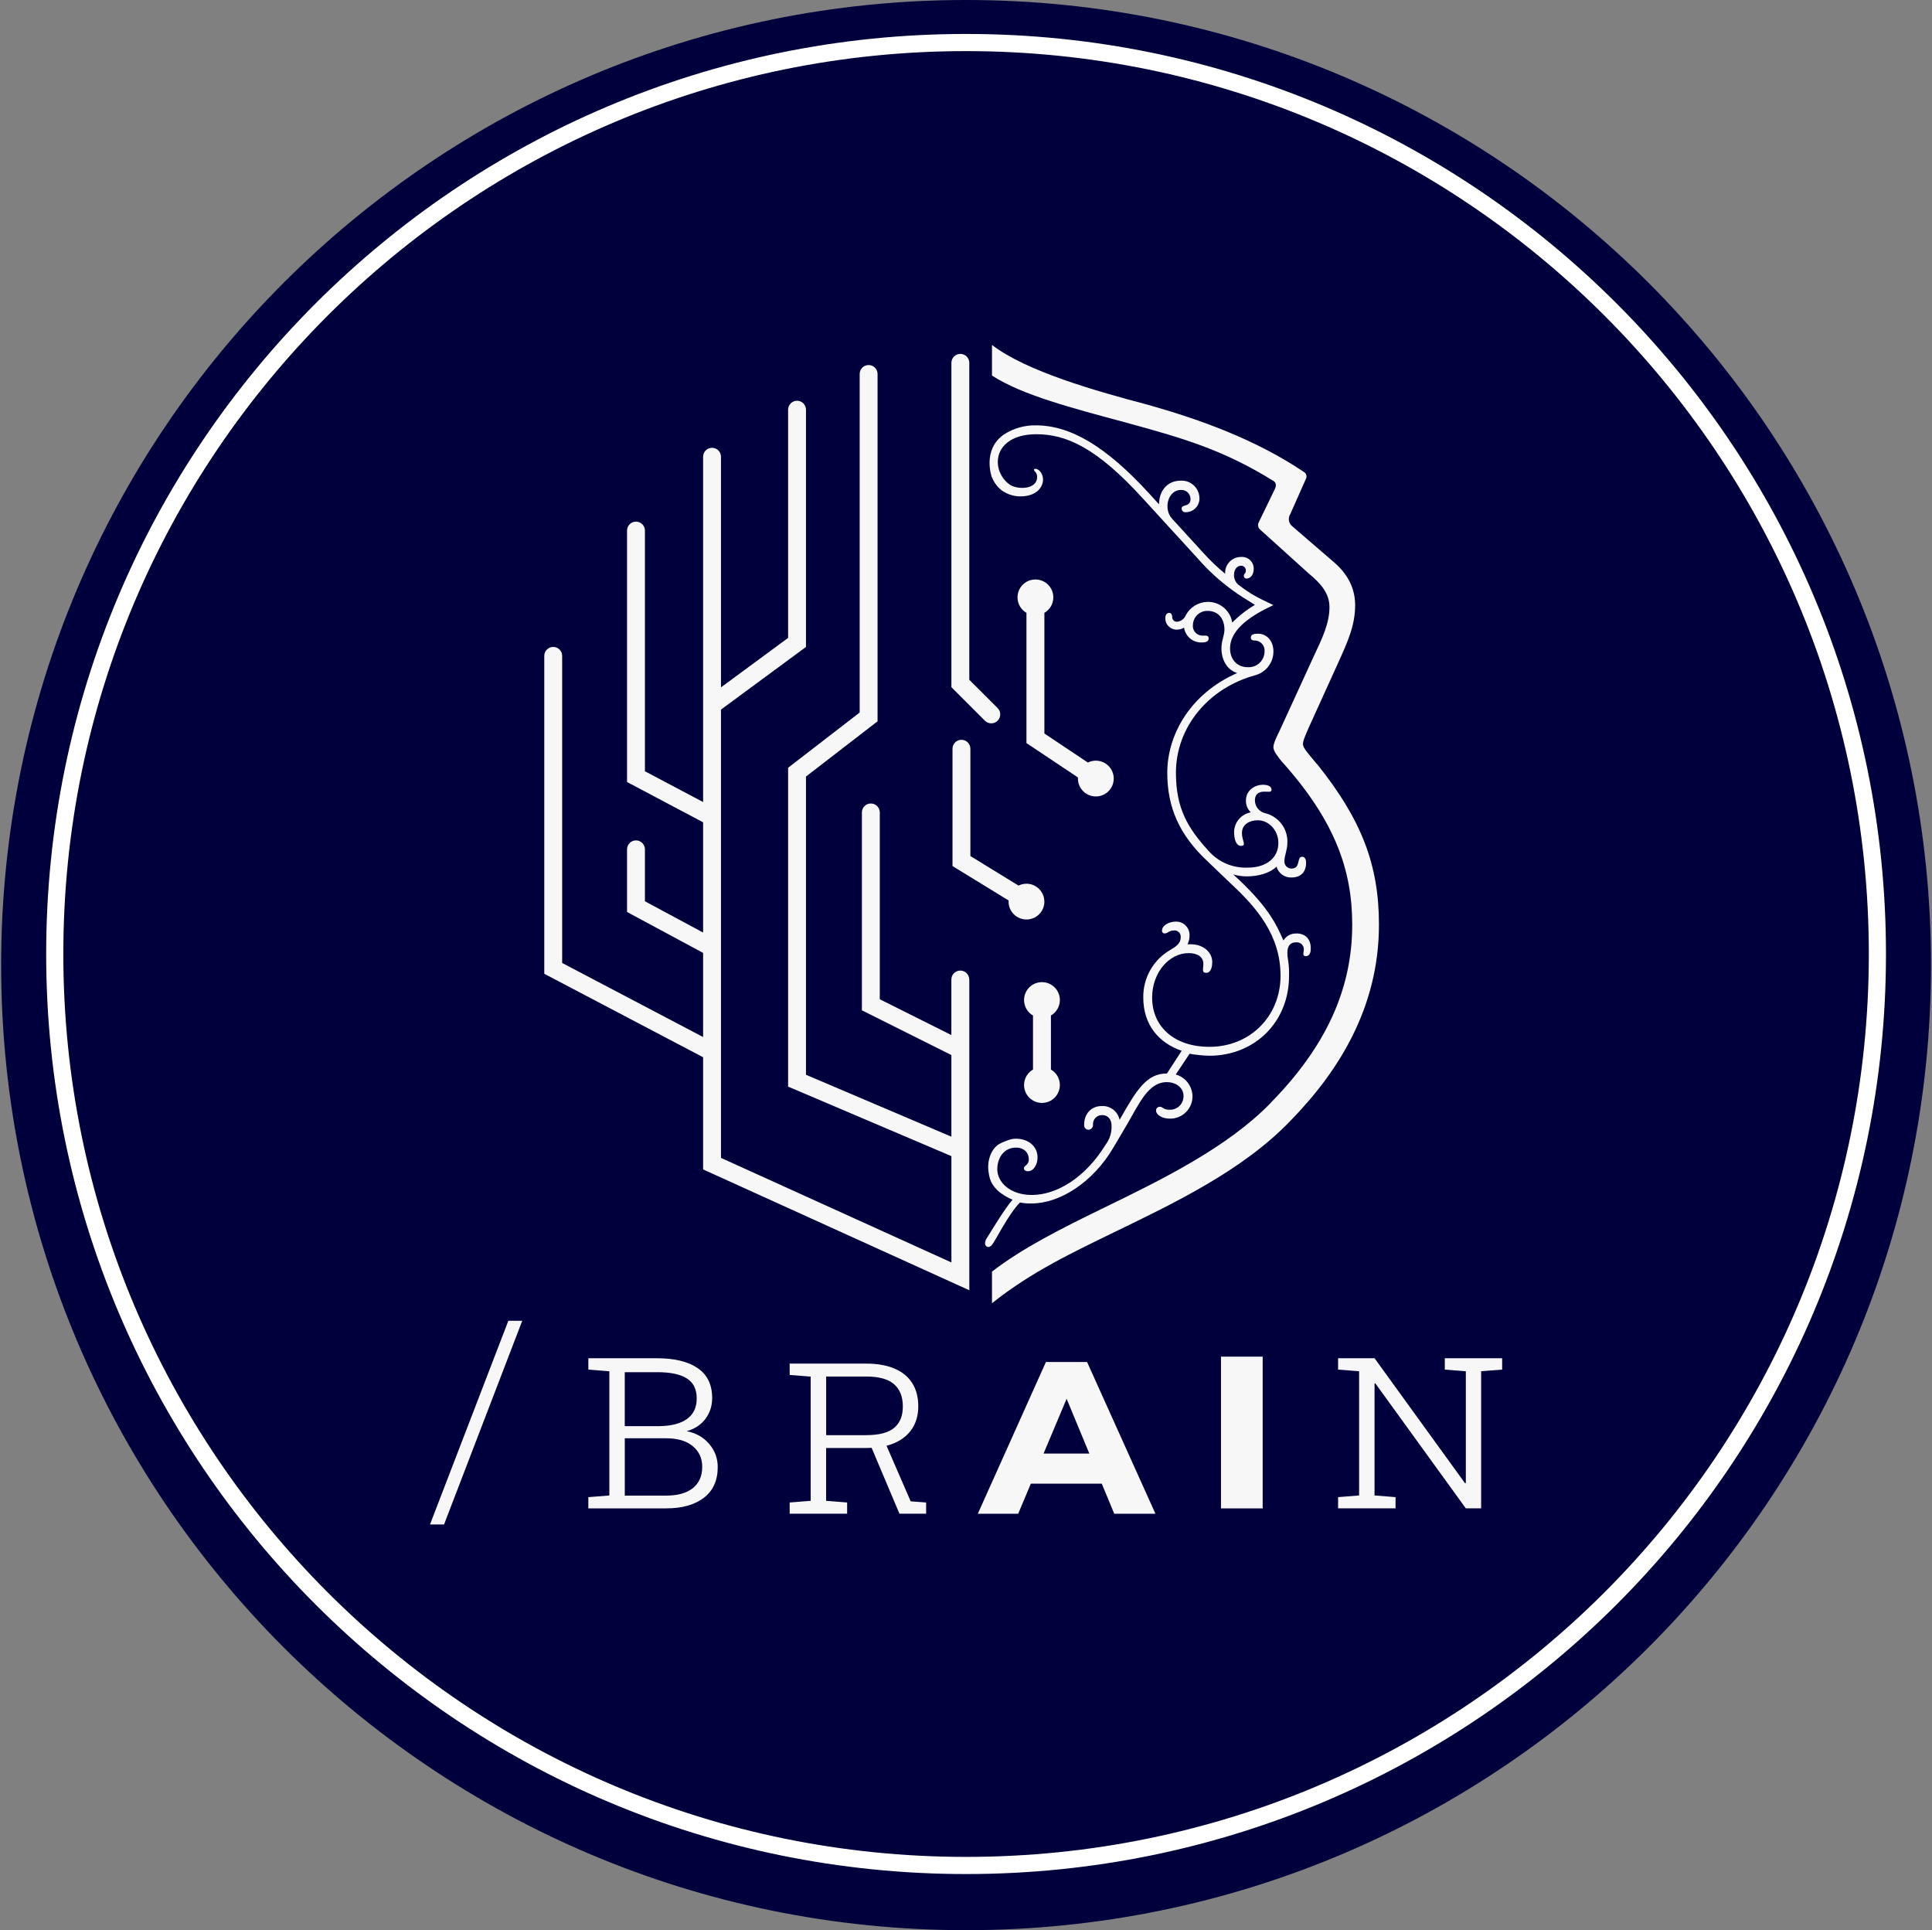 <svg width="901" height="900" viewBox="0 0 901 900" fill="none" xmlns="http://www.w3.org/2000/svg">
<rect x="0" y="0" width="901" height="900" fill="#808080" stroke="none"/>
<g clip-path="url(#clip0_962_178)">
<path d="M900.535 450C900.535 201.472 699.063 0 450.535 0C202.007 0 0.535 201.472 0.535 450C0.535 698.528 202.007 900 450.535 900C699.063 900 900.535 698.528 900.535 450Z" fill="#00003C"/>
<path d="M875.535 444.83C875.535 210.109 685.256 19.83 450.535 19.83C215.814 19.83 25.535 210.109 25.535 444.83C25.535 679.551 215.814 869.83 450.535 869.83C685.256 869.83 875.535 679.551 875.535 444.83Z" stroke="white" stroke-width="8" stroke-miterlimit="10"/>
<path d="M462.295 337.29C461.225 337.29 460.155 336.88 459.345 336.07L443.695 320.42V169.18C443.695 166.88 445.565 165.01 447.865 165.01C450.165 165.01 452.035 166.88 452.035 169.18V316.96L465.245 330.16C466.875 331.79 466.875 334.43 465.245 336.06C464.425 336.87 463.365 337.28 462.295 337.28V337.29Z" fill="#F7F7F7"/>
<path d="M452.045 456.75V601.62L327.895 545.28V492.97L253.825 454.05V305.82C253.825 303.51 255.695 301.65 257.995 301.65C260.295 301.65 262.165 303.52 262.165 305.82V449.01L327.895 483.54V444.32L292.425 425.24V396.03C292.425 393.72 294.295 391.86 296.595 391.86C298.895 391.86 300.765 393.73 300.765 396.03V420.25L327.895 434.83V383.42L292.425 364.64V247.4C292.425 245.09 294.295 243.23 296.595 243.23C298.895 243.23 300.765 245.1 300.765 247.4V359.62L327.895 373.97V212.97C327.895 210.66 329.765 208.8 332.065 208.8C334.365 208.8 336.235 210.67 336.235 212.97V320.5L367.535 297.44V191.03C367.535 188.72 369.405 186.86 371.705 186.86C374.005 186.86 375.875 188.73 375.875 191.03V301.66L336.235 330.87V539.9L443.695 588.65V539.09L367.535 506.66V357.99L400.915 332.23V174.38C400.915 172.07 402.785 170.21 405.085 170.21C407.385 170.21 409.255 172.08 409.255 174.38V336.33L375.875 362.09V501.14L443.685 530.01V491.95L401.955 471.09V378.82C401.955 376.51 403.825 374.65 406.125 374.65C408.425 374.65 410.295 376.52 410.295 378.82V465.94L443.675 482.63V456.73C443.675 454.42 445.545 452.56 447.845 452.56C450.145 452.56 452.015 454.43 452.015 456.73L452.045 456.75Z" fill="#F7F7F7"/>
<path d="M604.475 435.26L604.595 435.29C603.385 435.22 602.185 435.49 601.115 436.06C600.055 436.62 599.165 437.48 598.545 438.52C594.865 430.25 591.205 422.42 575.115 407.71C577.195 408.34 579.365 408.65 581.545 408.63C586.605 408.63 592.115 407.24 595.315 404.09C595.735 405.58 596.645 406.9 597.895 407.82C599.145 408.74 600.675 409.2 602.225 409.16C607.265 409.16 609.115 405.94 609.115 402.26C609.115 400.87 608.645 399.49 607.265 399.49C604.515 399.49 606.825 405 602.225 405C601.765 405 601.305 404.9 600.885 404.7C600.465 404.51 600.085 404.22 599.785 403.88C599.485 403.53 599.255 403.12 599.125 402.67C598.995 402.23 598.945 401.76 599.005 401.31C599.005 399.03 600.375 396.25 600.375 393.03C600.535 389.92 599.605 386.85 597.765 384.35C595.925 381.84 593.285 380.03 590.285 379.24C588.885 378.97 587.625 378.23 586.705 377.15C585.785 376.05 585.265 374.69 585.235 373.26C585.235 369.58 587.985 369.13 589.765 369.13C591.545 369.13 592.985 369.58 592.985 368.21C592.985 366.84 591.615 365.91 588.855 365.91C585.645 365.91 581.045 368.21 581.045 373.26C581.015 374.29 581.205 375.32 581.595 376.27C581.995 377.22 582.585 378.09 583.335 378.78C581.165 379.16 579.195 380.29 577.765 381.97C576.335 383.65 575.535 385.79 575.525 387.99C575.525 391.2 576.435 394.41 578.745 394.41C581.495 394.41 579.185 392.11 579.185 388.43C579.185 384.3 582.865 382.47 586.545 382.47C591.595 382.47 596.175 387.01 596.175 393.05C596.175 399.95 590.665 404.55 581.935 404.55C578.455 404.7 575.005 404.07 571.805 402.7C568.615 401.33 565.785 399.25 563.505 396.62C553.855 386.03 548.405 376.85 548.405 360.31C548.405 339.13 563.505 320.75 585.605 314.78C587.995 314.08 590.105 312.63 591.595 310.64C593.075 308.65 593.885 306.22 593.875 303.73C593.875 299.19 591.115 295.47 586.535 295.47C584.685 295.47 583.315 295.91 583.315 297.3C583.315 298.69 584.685 298.68 585.605 298.68C586.825 298.81 587.935 299.42 588.695 300.36C589.475 301.3 589.835 302.51 589.735 303.73C589.735 304.74 589.525 305.73 589.125 306.65C588.725 307.58 588.155 308.41 587.415 309.1C586.675 309.8 585.805 310.33 584.865 310.67C583.925 311.01 582.915 311.16 581.905 311.1C576.865 311.1 573.645 307.42 573.645 302.35C573.645 292.7 585.135 286.25 593.865 282.14C586.045 278.45 583.295 277.07 577.325 272.48C576.715 271.89 576.225 271.18 575.915 270.41C575.595 269.62 575.445 268.78 575.495 267.94C575.495 265.64 576.865 263.79 578.705 263.79C579.015 263.78 579.315 263.82 579.605 263.93C579.895 264.04 580.155 264.21 580.365 264.43C580.585 264.64 580.755 264.91 580.865 265.19C580.975 265.48 581.015 265.78 581.005 266.09C581.005 267.46 580.075 267.46 580.075 268.39C580.055 268.58 580.065 268.77 580.135 268.94C580.195 269.12 580.295 269.28 580.425 269.42C580.555 269.55 580.725 269.66 580.905 269.72C581.085 269.78 581.285 269.8 581.455 269.76C582.385 269.76 584.675 268.85 584.675 265.22C584.685 264.46 584.545 263.69 584.245 262.98C583.945 262.27 583.495 261.64 582.925 261.12C582.365 260.6 581.695 260.2 580.965 259.96C580.245 259.72 579.475 259.63 578.705 259.69C577.695 259.69 576.715 259.9 575.785 260.3C574.865 260.7 574.035 261.29 573.345 262.02C572.645 262.75 572.115 263.61 571.775 264.57C571.445 265.51 571.285 266.52 571.355 267.53C567.755 264.56 564.375 261.33 561.245 257.88L546.545 241.78C542.415 237.24 544.705 228.45 550.675 228.45C551.255 228.41 551.825 228.48 552.365 228.67C552.905 228.86 553.405 229.16 553.825 229.54C554.245 229.93 554.585 230.4 554.825 230.92C555.065 231.44 555.195 232.02 555.205 232.59C555.205 236.72 551.065 234.87 551.065 237.13C551.065 237.36 551.105 237.61 551.195 237.82C551.295 238.04 551.425 238.24 551.605 238.4C551.785 238.57 551.995 238.69 552.225 238.75C552.445 238.83 552.695 238.85 552.925 238.83C553.815 238.84 554.695 238.66 555.515 238.31C556.325 237.97 557.065 237.45 557.665 236.8C558.275 236.15 558.735 235.38 559.025 234.54C559.325 233.7 559.435 232.8 559.355 231.92C559.235 229.73 558.245 227.68 556.605 226.21C554.965 224.75 552.815 224 550.625 224.12C544.575 224.12 540.525 228.66 540.525 235.17L535.915 230.1C515.705 208.03 499.175 198.33 483.045 198.33C477.845 198.25 472.735 199.69 468.345 202.48C457.795 209.65 462.565 222.58 462.565 222.58C462.575 222.56 462.585 222.52 462.595 222.5C463.545 224.96 465.155 227.11 467.235 228.72C468.225 229.46 470.315 230.51 471.505 230.8C472.915 231.24 474.375 231.45 475.855 231.45C483.645 231.45 486.425 226.91 486.425 223.63C486.425 220.87 484.575 218.57 482.745 218.57C482.295 218.57 481.825 219.05 482.745 219.96C483.045 220.26 483.285 220.61 483.445 221C483.605 221.4 483.645 221.82 483.655 222.24C483.865 228.4 474.475 228.4 470.955 226.01C468.255 224.17 465.335 220.41 465.335 215.34C465.335 208.44 471.305 202.47 483.245 202.47C497.015 202.47 511.265 208.45 533.325 232.81L558.585 260.41C563.365 265.91 568.775 270.86 574.675 275.13C578.355 277.9 581.565 279.67 585.245 282.04C581.385 284.32 577.825 287.1 574.675 290.3C574.245 287.58 572.845 285.1 570.735 283.33C568.625 281.55 565.945 280.6 563.185 280.64C561.115 280.67 559.095 281.25 557.325 282.31C555.555 283.37 554.085 284.89 553.075 286.69C552.765 287.55 552.215 288.33 551.485 288.89C550.755 289.47 549.875 289.81 548.965 289.91C548.655 289.92 548.345 289.88 548.055 289.77C547.765 289.66 547.515 289.49 547.295 289.27C547.075 289.05 546.905 288.79 546.795 288.5C546.695 288.21 546.655 287.91 546.665 287.6C546.665 286.69 546.205 285.76 545.295 285.76C543.915 285.76 543.455 287.14 543.455 288.06C543.425 288.79 543.545 289.52 543.805 290.21C544.075 290.9 544.485 291.52 545.005 292.04C545.515 292.56 546.135 292.96 546.825 293.22C547.515 293.5 548.245 293.62 548.975 293.59C550.105 293.56 551.215 293.24 552.185 292.66C552.485 294.63 553.485 296.42 555.005 297.7C556.535 298.96 558.475 299.64 560.455 299.57C562.295 299.57 563.665 299.12 563.665 297.73C563.665 296.34 562.745 296.36 561.375 296.36C560.685 296.44 559.995 296.37 559.345 296.14C558.695 295.92 558.095 295.55 557.605 295.06C557.125 294.57 556.755 293.99 556.535 293.33C556.315 292.68 556.235 291.98 556.325 291.29C556.395 289.53 557.145 287.86 558.435 286.65C559.715 285.44 561.435 284.79 563.195 284.85C567.805 284.85 571.025 288.07 571.025 293.6C571.025 296.37 569.625 298.65 569.625 302.32C569.625 307.84 572.395 312.45 576.985 313.82C554.925 323.47 544.365 342.79 544.365 360.28C544.365 376.35 549.875 389.23 563.185 401.65L573.755 411.77C586.155 423.27 597.185 436.12 597.185 454.99C597.185 473.86 582.945 488.11 564.105 488.11H563.935C547.855 488.11 537.305 478.91 537.305 465.12C537.305 453.62 545.115 444.42 554.305 444.42C557.965 444.42 561.195 445.8 561.195 449.48C561.195 451.77 560.275 453.62 562.565 453.62C563.935 453.62 565.335 452.25 565.335 448.55C565.335 444.01 561.195 440.28 555.225 440.28H553.825C554.455 438.98 554.765 437.57 554.755 436.13C554.775 435.29 554.625 434.44 554.305 433.65C553.995 432.86 553.515 432.14 552.925 431.55C552.325 430.94 551.605 430.48 550.825 430.16C550.035 429.85 549.185 429.7 548.345 429.72C545.125 429.72 541.915 431.56 541.915 433.86C541.885 434.05 541.905 434.24 541.955 434.41C542.025 434.59 542.125 434.75 542.255 434.89C542.385 435.02 542.555 435.12 542.735 435.18C542.915 435.24 543.105 435.26 543.285 435.22C544.655 435.22 545.125 433.86 547.425 433.86C547.855 433.8 548.285 433.86 548.695 434C549.115 434.14 549.485 434.38 549.795 434.69C550.105 435 550.335 435.37 550.485 435.79C550.625 436.2 550.675 436.64 550.625 437.07C550.625 440.29 547.865 441.61 545.575 443.05C541.745 445.3 538.575 448.53 536.395 452.42C534.215 456.29 533.105 460.69 533.175 465.14C533.175 478.01 540.525 486.32 551.085 489.96L544.195 500.55C535.005 500.55 530.395 507.46 522.135 522.16C521.755 520.28 520.705 518.6 519.205 517.41C517.685 516.23 515.795 515.63 513.875 515.72C508.815 515.72 505.595 519.4 505.595 524.47C505.535 525.02 505.705 525.57 506.045 526C506.385 526.42 506.885 526.7 507.425 526.76C507.735 526.78 508.045 526.73 508.335 526.63C508.615 526.52 508.875 526.35 509.095 526.13C509.305 525.92 509.475 525.65 509.585 525.38C509.695 525.09 509.745 524.78 509.725 524.47C509.685 523.89 509.755 523.32 509.945 522.78C510.135 522.24 510.425 521.74 510.805 521.31C511.195 520.89 511.665 520.55 512.185 520.31C512.715 520.08 513.285 519.94 513.855 519.94C517.065 519.94 518.385 522.23 518.385 524.99C518.485 528.13 517.515 531.21 515.615 533.74C505.985 549.36 492.655 557.19 481.185 557.19C471.055 557.19 465.095 551.21 465.095 545.23C465.095 539.71 468.305 535.11 473.815 535.11C477.495 535.11 479.785 537.41 479.785 540.61C479.785 543.38 477.495 543.38 477.495 544.76C477.495 545.68 478.415 546.13 479.335 546.13C482.105 546.13 483.865 542.93 483.865 539.7C483.865 534.64 479.735 530.95 473.765 530.95C471.345 530.95 469.155 531.98 466.935 532.94C461.945 535.1 460.445 541.7 460.905 545.53C461.365 549.36 461.945 551.79 465.075 554.92C466.855 556.7 470.185 558.62 472.205 559.4C468.425 563.74 462.555 573.6 462.535 573.58L459.855 577.87C459.855 577.87 458.815 579.96 459.855 581C460.895 582.04 462.125 581.04 462.535 580.58C464.025 578.91 470.295 566.08 475.685 560.69C477.505 561.07 479.345 561.22 481.195 561.14C494.045 561.14 509.675 551.49 519.325 534.94L525.295 524.82C531.265 514.71 535.405 504.58 544.125 504.58C548.665 504.58 551.945 507.36 551.945 511.01C551.955 511.87 551.815 512.71 551.495 513.5C551.185 514.3 550.705 515.02 550.115 515.61C549.505 516.22 548.785 516.69 548.005 517C547.215 517.32 546.365 517.48 545.515 517.45C542.305 517.45 542.305 516.07 540.985 516.07C540.745 516.05 540.485 516.07 540.255 516.16C540.025 516.25 539.815 516.38 539.635 516.56C539.455 516.73 539.325 516.94 539.235 517.17C539.145 517.41 539.115 517.66 539.145 517.9C539.145 519.75 541.905 521.6 545.575 521.6C546.975 521.62 548.355 521.37 549.645 520.84C550.945 520.32 552.115 519.54 553.095 518.55C554.085 517.56 554.855 516.39 555.375 515.1C555.905 513.8 556.165 512.41 556.135 511.02C556.055 508.75 555.265 506.55 553.865 504.74C552.455 502.95 550.535 501.64 548.335 501.01L554.755 491.35C557.785 491.88 560.855 492.18 563.935 492.27C585.085 492.27 601.155 476.63 601.155 455.02C601.235 452.56 601.075 450.1 600.705 447.67C599.785 442.61 600.705 439.4 604.385 439.4C604.835 439.34 605.305 439.38 605.735 439.51C606.175 439.65 606.585 439.88 606.935 440.17C607.275 440.48 607.565 440.85 607.755 441.27C607.955 441.69 608.055 442.14 608.055 442.61C608.055 443.98 607.135 445.83 608.975 445.83C611.275 445.83 611.275 443.06 611.275 442.15C611.275 438 608.975 435.23 604.385 435.23L604.475 435.26ZM614.145 356.19H614.065C609.945 351.11 607.645 348.81 607.645 346.98C607.645 345.15 609.015 342.44 610.395 339.15L624.175 308.81C628.315 299.61 631.985 291.8 631.985 282.15C631.985 275.24 629.235 268.35 622.355 262.37L602.595 245.34C601.805 244.69 601.275 243.77 601.115 242.76C600.945 241.74 601.145 240.7 601.675 239.83L609.025 223.28C609.315 222.73 609.375 222.08 609.205 221.49C609.035 220.89 608.655 220.38 608.105 220.07C585.595 204.94 559.875 195.68 535.515 188.79C511.235 182.38 478.725 173.21 462.615 160.84V175.13C476.855 184.28 499.785 190.21 525.465 197.14C552.555 204.51 570.945 210.01 593.915 224.28C595.285 225.19 595.285 226.58 594.355 228.42L587.015 243.55C586.765 244.07 586.665 244.66 586.745 245.23C586.825 245.81 587.085 246.35 587.485 246.77L610.375 267.44C615.885 271.98 620.005 276.63 620.005 283.08C620.005 290.9 616.345 298.2 612.665 306.05L596.625 341.01C595.705 342.85 593.855 346.53 593.855 348.37C593.855 350.21 595.705 352.5 597.535 354.81C622.355 382.4 630.615 405.38 630.615 431.14C630.615 461.39 618.215 488.16 592.485 514.34L592.525 514.36C572.315 535.05 542.455 549.76 513.975 563.57C495.165 572.75 476.835 581.92 462.615 592.93V607.68C480.975 592.98 500.705 583.79 519.515 574.6C547.995 560.81 579.705 545.63 601.745 522.66C623.805 500.1 643.085 470.22 643.085 431.14C643.085 403.08 634.825 381.93 614.145 356.18V356.19Z" fill="#F7F7F7"/>
<path d="M519.395 363.03C519.395 367.64 515.665 371.37 511.045 371.37C506.425 371.37 502.695 367.64 502.695 363.03C502.695 362.85 502.705 362.68 502.715 362.51L478.695 346.49V285.76C476.205 284.33 474.525 281.63 474.525 278.54C474.525 273.93 478.255 270.2 482.875 270.2C487.495 270.2 491.225 273.93 491.225 278.54C491.225 281.63 489.545 284.33 487.055 285.76V342.02L507.335 355.56C508.455 355 509.715 354.68 511.045 354.68C515.655 354.68 519.395 358.41 519.395 363.02V363.03Z" fill="#F7F7F7"/>
<path d="M494.275 505.93C494.275 510.54 490.545 514.27 485.925 514.27C481.305 514.27 477.575 510.54 477.575 505.93C477.575 502.84 479.255 500.14 481.745 498.71V473.51C479.255 472.08 477.575 469.38 477.575 466.29C477.575 461.68 481.305 457.95 485.925 457.95C490.545 457.95 494.275 461.68 494.275 466.29C494.275 469.38 492.595 472.08 490.105 473.51V498.71C492.595 500.14 494.275 502.84 494.275 505.93Z" fill="#F7F7F7"/>
<path d="M487.055 420.4C487.055 425.01 483.325 428.74 478.705 428.74C474.085 428.74 470.355 425.01 470.355 420.4C470.355 420.22 470.365 420.05 470.375 419.87L444.205 403.83V349.12C444.205 346.81 446.075 344.95 448.375 344.95C450.675 344.95 452.545 346.82 452.545 349.12V399.16L474.995 412.93C476.115 412.38 477.365 412.06 478.685 412.06C483.295 412.06 487.035 415.79 487.035 420.4H487.055Z" fill="#F7F7F7"/>
<path d="M237.075 615.84L200.535 710.83H207.085L243.555 615.84H237.065H237.075ZM330.675 673.22C327.995 670.1 324.505 668.14 320.225 667.34C323.995 666.26 326.915 664.34 328.995 661.57C331.085 658.76 332.125 655.54 332.125 651.9C332.125 645.68 329.885 641.04 325.395 637.95C320.895 634.87 314.615 633.33 306.525 633.33H274.375V638.62L284.175 639.39V697.31L274.375 698.09V703.32H310.675C318.095 703.32 323.935 701.68 328.225 698.4C332.555 695.11 334.715 690.33 334.715 684.04C334.715 679.96 333.375 676.35 330.685 673.22H330.675ZM291.375 639.82H306.525C312.695 639.82 317.305 640.8 320.345 642.76C323.395 644.68 324.915 647.79 324.915 652.07C324.915 656.35 323.405 659.42 320.395 661.62C317.435 663.78 313.115 664.91 307.415 664.98H291.365V639.81L291.375 639.82ZM323.115 693.89C320.185 696.22 316.045 697.37 310.665 697.37H291.375V670.64H310.665C315.995 670.64 320.125 671.86 323.045 674.3C326.005 676.74 327.485 679.95 327.485 683.92C327.485 688.25 326.025 691.57 323.105 693.89H323.115ZM569.415 632.57V703.32H588.855V632.57H569.415ZM673.795 638.62L683.595 639.39V691.49L683.225 691.6L641.035 633.32H624.025V638.61L633.825 639.38V697.3L624.025 698.08V703.31H650.825V698.08L641.025 697.3V645.09L641.395 645.03L683.585 703.31H690.735V639.38L700.535 638.61V633.32H673.795V638.62Z" fill="#F7F7F7"/>
<path d="M506.975 635.07H487.775L456.015 705.82H474.845L480.745 691.8H513.815L519.635 705.82H538.845L506.965 635.07H506.975ZM486.665 677.77L497.425 652.24L508.015 677.77H486.665Z" fill="#F7F7F7"/>
<path d="M424.705 700.05L413.435 674.11C414.845 673.77 416.155 673.32 417.365 672.77C420.975 671.13 423.675 668.87 425.485 665.98C427.335 663.06 428.245 659.66 428.245 655.77C428.245 651.48 427.305 647.86 425.415 644.9C423.535 641.93 420.795 639.68 417.185 638.16C413.575 636.61 409.155 635.82 403.905 635.82H368.265V641.11L378.065 641.88V699.8L368.265 700.58V705.81H395.065V700.58L385.265 699.8V675.17H403.895C404.785 675.17 405.645 675.15 406.485 675.1L419.465 705.81H431.905V700.58L424.695 700.04L424.705 700.05ZM385.285 669.18V641.84H403.915C409.885 641.84 414.235 643.04 416.955 645.44C419.675 647.81 421.045 651.25 421.045 655.78C421.045 660.31 419.675 663.53 416.955 665.81C414.275 668.05 409.925 669.18 403.915 669.18H385.285Z" fill="#F7F7F7"/>
</g>
<defs>
<clipPath id="clip0_962_178">
<rect width="900" height="900" fill="white" transform="translate(0.535)"/>
</clipPath>
</defs>
</svg>
